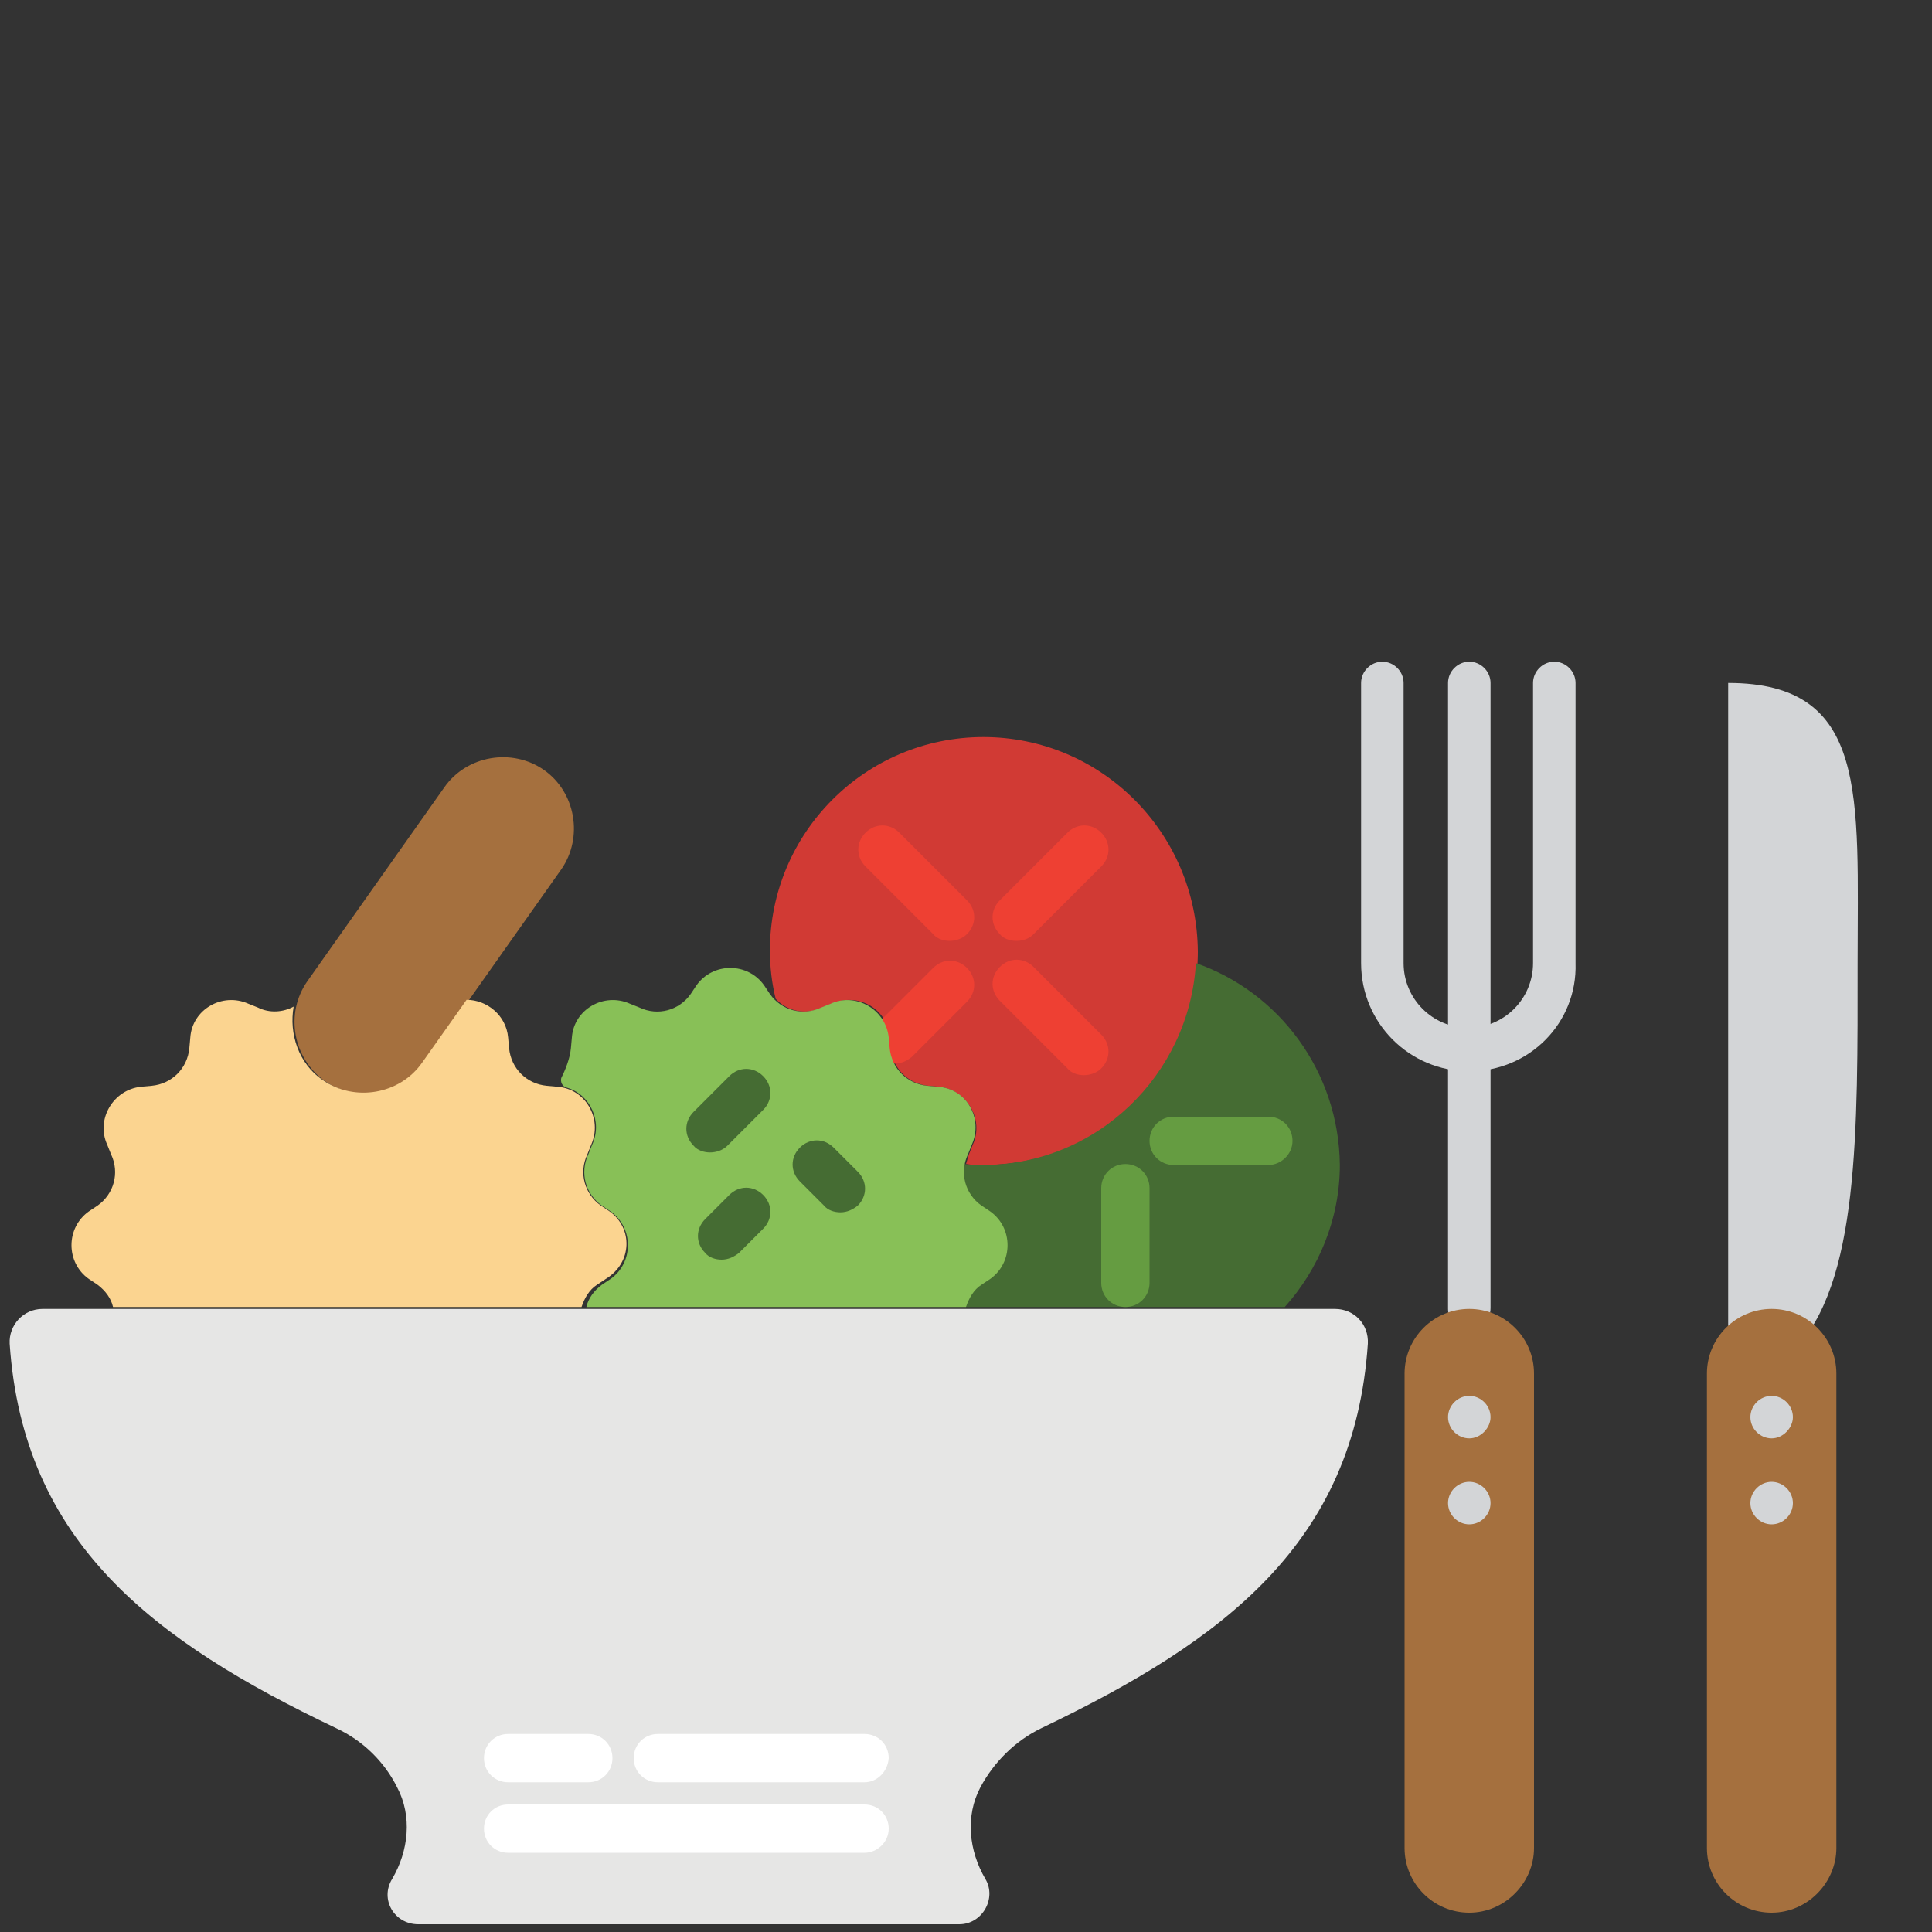 <?xml version="1.0" encoding="utf-8"?>
<!-- Generator: Adobe Illustrator 19.2.0, SVG Export Plug-In . SVG Version: 6.00 Build 0)  -->
<svg version="1.1" id="Layer_1" xmlns="http://www.w3.org/2000/svg" xmlns:xlink="http://www.w3.org/1999/xlink" x="0px" y="0px"
	 viewBox="0 0 200 200" style="enable-background:new 0 0 200 200;" xml:space="preserve">
<rect x="0" y="0" width="200" height="200" fill="#333333" stroke="none"/>
<style type="text/css">
	.st0{fill:#E6E6E5;}
	.st1{fill:#FFFFFF;}
	.st2{fill:#D13A34;}
	.st3{fill:#456C33;}
	.st4{fill:#EE4033;}
	.st5{fill:#659C41;}
	.st6{fill:#88C057;}
	.st7{fill:#A5703E;}
	.st8{fill:#FBD490;}
	.st9{fill:#D3D5D7;}
</style>
<g id="Layer_76">
	<g>
		<path class="st0" d="M72.4,199.2h26.9c2.4,0,3.9-2.7,2.7-4.7l0,0c-1.7-2.9-2.1-6.5-0.5-9.5c1.4-2.6,3.6-4.8,6.3-6.1
			c19-9.1,32.4-19.2,33.8-39.8c0.1-2-1.4-3.6-3.4-3.6H72.4h-68c-2,0-3.5,1.7-3.4,3.6c1.4,20.6,14.9,30.8,33.8,39.8
			c2.8,1.3,5,3.5,6.3,6.1c1.6,3,1.2,6.6-0.5,9.5l0,0c-1.3,2.1,0.2,4.7,2.7,4.7H72.4z"/>
		<path class="st1" d="M89.5,184.5H68.1c-1.4,0-2.5-1.1-2.5-2.5s1.1-2.5,2.5-2.5h21.4c1.4,0,2.5,1.1,2.5,2.5
			C91.9,183.4,90.8,184.5,89.5,184.5z"/>
		<path class="st1" d="M60.9,184.5h-8.3c-1.4,0-2.5-1.1-2.5-2.5s1.1-2.5,2.5-2.5h8.3c1.4,0,2.5,1.1,2.5,2.5S62.3,184.5,60.9,184.5z"
			/>
		<path class="st1" d="M89.5,191.8H52.6c-1.4,0-2.5-1.1-2.5-2.5s1.1-2.5,2.5-2.5h36.9c1.4,0,2.5,1.1,2.5,2.5S90.8,191.8,89.5,191.8z
			"/>
		<path class="st2" d="M101.8,76.3c-12.2,0-22.1,9.9-22.1,22.1c0,1.7,0.2,3.4,0.6,5c1.2,1.3,3.1,1.7,4.8,0.9l1-0.4
			c2.7-1.2,5.8,0.5,6,3.5l0.1,1.1c0.2,2.1,1.8,3.7,3.9,3.9l1.1,0.1c2.9,0.3,4.7,3.4,3.5,6l-0.4,1c-0.1,0.3-0.2,0.7-0.3,1
			c0.6,0.1,1.3,0.1,1.9,0.1c12.2,0,22.1-9.9,22.1-22.1C123.9,86.2,114,76.3,101.8,76.3z"/>
		<path class="st3" d="M123.8,99.7c-0.7,11.6-10.3,20.9-22.1,20.9c-0.6,0-1.3,0-1.9-0.1c-0.3,1.6,0.3,3.3,1.7,4.3l0.9,0.6
			c2.4,1.7,2.4,5.3,0,7l-0.9,0.6c-0.8,0.6-1.3,1.3-1.6,2.2l0.1,0.1h33c3.5-3.9,5.7-9.1,5.7-14.7C138.6,110.9,132.4,102.7,123.8,99.7
			z"/>
		<path class="st4" d="M98.3,97.4c-0.6,0-1.3-0.2-1.7-0.7l-7-7c-1-1-1-2.5,0-3.5s2.5-1,3.5,0l7,7c1,1,1,2.5,0,3.5
			C99.6,97.2,98.9,97.4,98.3,97.4z"/>
		<path class="st4" d="M112.2,111.3c-0.6,0-1.3-0.2-1.7-0.7l-7-7c-1-1-1-2.5,0-3.5s2.5-1,3.5,0l7,7c1,1,1,2.5,0,3.5
			C113.5,111.1,112.8,111.3,112.2,111.3z"/>
		<path class="st4" d="M105.2,97.4c-0.6,0-1.3-0.2-1.7-0.7c-1-1-1-2.5,0-3.5l7-7c1-1,2.5-1,3.5,0s1,2.5,0,3.5l-7,7
			C106.5,97.2,105.9,97.4,105.2,97.4z"/>
		<path class="st4" d="M92.6,110.1c-0.6,0-1.3-0.2-1.7-0.7c-1-1-1-2.5,0-3.5l5.7-5.7c1-1,2.5-1,3.5,0s1,2.5,0,3.5l-5.7,5.7
			C93.8,109.9,93.2,110.1,92.6,110.1z"/>
		<path class="st5" d="M131.3,120.6h-9.8c-1.4,0-2.5-1.1-2.5-2.5s1.1-2.5,2.5-2.5h9.8c1.4,0,2.5,1.1,2.5,2.5
			S132.6,120.6,131.3,120.6z"/>
		<path class="st5" d="M116.5,135.3c-1.4,0-2.5-1.1-2.5-2.5V123c0-1.4,1.1-2.5,2.5-2.5s2.5,1.1,2.5,2.5v9.8
			C119,134.2,117.9,135.3,116.5,135.3z"/>
		<path class="st6" d="M58.7,112.6c2.4,0.7,3.7,3.5,2.6,5.9l-0.4,1c-0.9,1.9-0.3,4.1,1.4,5.3l0.9,0.6c2.4,1.7,2.4,5.3,0,7l-0.9,0.6
			c-0.8,0.6-1.4,1.4-1.6,2.3h11.8H100c0.3-0.9,0.8-1.8,1.6-2.3l0.9-0.6c2.4-1.7,2.4-5.3,0-7l-0.9-0.6c-1.7-1.2-2.3-3.4-1.4-5.3
			l0.4-1c1.2-2.7-0.5-5.8-3.5-6l-1.1-0.1c-2.1-0.2-3.7-1.8-3.9-3.9l-0.1-1.1c-0.3-2.9-3.4-4.7-6-3.5l-1,0.4
			c-1.9,0.9-4.1,0.3-5.3-1.4l-0.6-0.9c-1.7-2.4-5.3-2.4-7,0l-0.6,0.9c-1.2,1.7-3.4,2.3-5.3,1.4l-1-0.4c-2.7-1.2-5.8,0.6-6,3.5
			l-0.1,1.1c-0.1,1.1-0.6,2.3-1,3.1C58,112,58.2,112.5,58.7,112.6z"/>
		<path class="st7" d="M31.8,101.6L46,81.5c2.3-3.3,7-4.1,10.3-1.8l0,0c3.3,2.3,4.1,7,1.8,10.3l-14.2,20.1c-2.3,3.3-7,4.1-10.3,1.8
			l0,0C30.3,109.5,29.5,104.9,31.8,101.6z"/>
		<path class="st8" d="M63.1,125.4l-0.9-0.6c-1.7-1.2-2.3-3.4-1.4-5.3l0.4-1c1.2-2.7-0.6-5.8-3.5-6l-1.1-0.1
			c-2.1-0.2-3.7-1.8-3.9-3.9l-0.1-1.1c-0.2-2.3-2.2-3.9-4.3-3.9l-4.6,6.5c-2.3,3.3-7,4.1-10.3,1.8l0,0c-2.5-1.7-3.5-4.8-3-7.6
			c-1.1,0.6-2.5,0.7-3.7,0.1l-1-0.4c-2.7-1.2-5.8,0.6-6,3.5l-0.1,1.1c-0.2,2.1-1.8,3.7-3.9,3.9l-1.1,0.1c-2.9,0.3-4.7,3.4-3.5,6
			l0.4,1c0.9,1.9,0.3,4.1-1.4,5.3l-0.9,0.6c-2.4,1.7-2.4,5.3,0,7l0.9,0.6c0.8,0.6,1.4,1.4,1.6,2.3h48.5c0.3-0.9,0.8-1.8,1.6-2.3
			l0.9-0.6C65.5,130.7,65.5,127.1,63.1,125.4z"/>
		<path class="st3" d="M73.5,119.3c-0.6,0-1.3-0.2-1.7-0.7c-1-1-1-2.5,0-3.5l3.7-3.7c1-1,2.5-1,3.5,0s1,2.5,0,3.5l-3.7,3.7
			C74.8,119.1,74.1,119.3,73.5,119.3z"/>
		<path class="st3" d="M87,125.5c-0.6,0-1.3-0.2-1.7-0.7l-2.5-2.5c-1-1-1-2.5,0-3.5s2.5-1,3.5,0l2.5,2.5c1,1,1,2.5,0,3.5
			C88.3,125.2,87.7,125.5,87,125.5z"/>
		<path class="st3" d="M74.7,130.4c-0.6,0-1.3-0.2-1.7-0.7c-1-1-1-2.5,0-3.5l2.5-2.5c1-1,2.5-1,3.5,0s1,2.5,0,3.5l-2.5,2.5
			C76,130.1,75.4,130.4,74.7,130.4z"/>
	</g>
	<g>
		<path class="st9" d="M152.1,137.7c-1.2,0-2.2-1-2.2-2.2V70.7c0-1.2,1-2.2,2.2-2.2s2.2,1,2.2,2.2v64.7
			C154.3,136.7,153.3,137.7,152.1,137.7z"/>
		<path class="st7" d="M152.1,198L152.1,198c-3.7,0-6.7-3-6.7-6.7v-49.1c0-3.7,3-6.7,6.7-6.7l0,0c3.7,0,6.7,3,6.7,6.7v49.1
			C158.8,194.9,155.8,198,152.1,198z"/>
		<path class="st9" d="M152.1,148.9L152.1,148.9c-1.2,0-2.2-1-2.2-2.2l0,0c0-1.2,1-2.2,2.2-2.2l0,0c1.2,0,2.2,1,2.2,2.2l0,0
			C154.3,147.8,153.3,148.9,152.1,148.9z"/>
		<path class="st9" d="M152.1,157.8L152.1,157.8c-1.2,0-2.2-1-2.2-2.2l0,0c0-1.2,1-2.2,2.2-2.2l0,0c1.2,0,2.2,1,2.2,2.2l0,0
			C154.3,156.8,153.3,157.8,152.1,157.8z"/>
		<path class="st9" d="M152.1,110.9c-6.2,0-11.2-5-11.2-11.2v-29c0-1.2,1-2.2,2.2-2.2s2.2,1,2.2,2.2v29c0,3.7,3,6.7,6.7,6.7
			s6.7-3,6.7-6.7v-29c0-1.2,1-2.2,2.2-2.2s2.2,1,2.2,2.2v29C163.3,105.9,158.3,110.9,152.1,110.9z"/>
		<path class="st9" d="M185.6,139.9c6.9-6.9,6.7-22.9,6.7-40.2s1.2-29-13.4-29v69.2H185.6z"/>
		<path class="st7" d="M183.4,198L183.4,198c-3.7,0-6.7-3-6.7-6.7v-49.1c0-3.7,3-6.7,6.7-6.7l0,0c3.7,0,6.7,3,6.7,6.7v49.1
			C190.1,194.9,187.1,198,183.4,198z"/>
		<path class="st9" d="M183.4,148.9L183.4,148.9c-1.2,0-2.2-1-2.2-2.2l0,0c0-1.2,1-2.2,2.2-2.2l0,0c1.2,0,2.2,1,2.2,2.2l0,0
			C185.6,147.8,184.6,148.9,183.4,148.9z"/>
		<path class="st9" d="M183.4,157.8L183.4,157.8c-1.2,0-2.2-1-2.2-2.2l0,0c0-1.2,1-2.2,2.2-2.2l0,0c1.2,0,2.2,1,2.2,2.2l0,0
			C185.6,156.8,184.6,157.8,183.4,157.8z"/>
	</g>
</g>
</svg>
